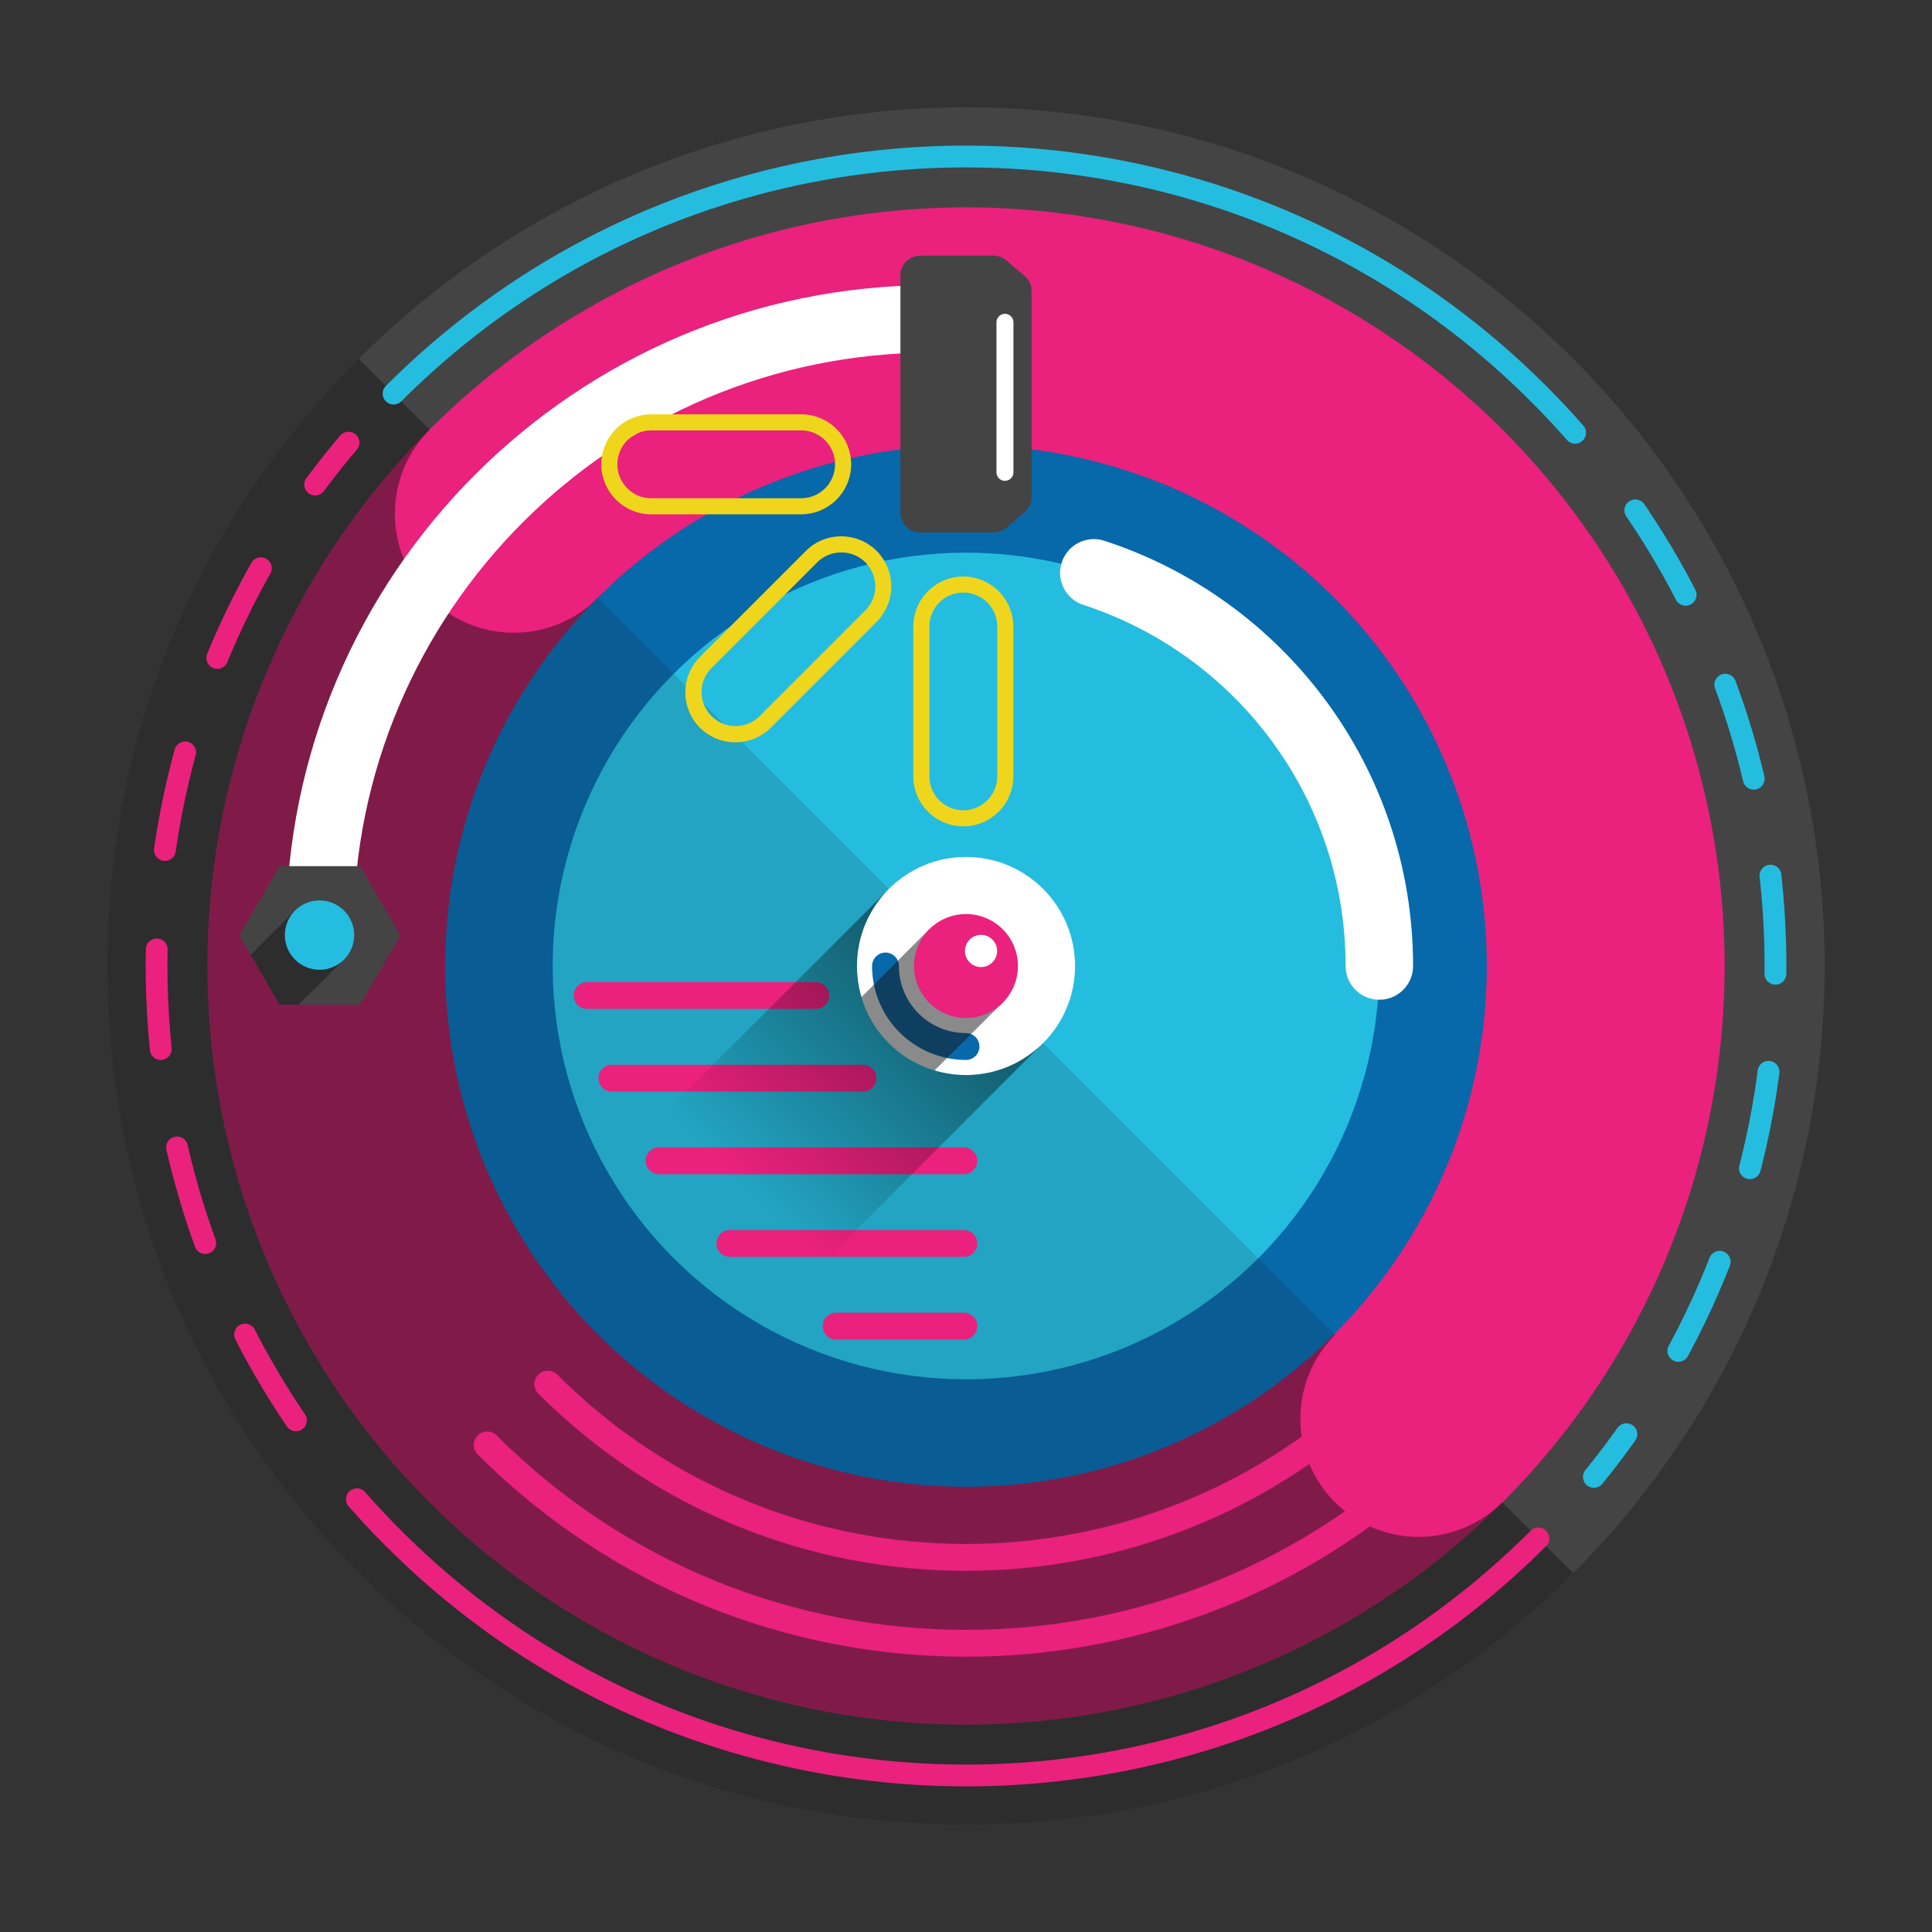 <svg id="Layer_1" data-name="Layer 1" xmlns="http://www.w3.org/2000/svg" xmlns:xlink="http://www.w3.org/1999/xlink" viewBox="0 0 1800 1800"><rect x="0" y="0" width="1800" height="1800" fill="#333333" stroke="none"/><defs><style>.cls-1{fill:#444;}.cls-2{fill:#ea217d;}.cls-16,.cls-3{fill:#161616;}.cls-20,.cls-3{opacity:0.5;}.cls-16,.cls-20,.cls-3{isolation:isolate;}.cls-10,.cls-11,.cls-12,.cls-14,.cls-18,.cls-4,.cls-5,.cls-6,.cls-7,.cls-8,.cls-9{fill:none;stroke-linecap:round;stroke-linejoin:round;}.cls-14,.cls-4,.cls-5,.cls-6,.cls-7{stroke:#ea217d;}.cls-10,.cls-4,.cls-5,.cls-6,.cls-8,.cls-9{stroke-width:20.31px;}.cls-5{stroke-dasharray:92.98 92.98 92.98 92.98;}.cls-6{stroke-dasharray:92.98 92.98 92.98 92.98 92.98 92.98;}.cls-11,.cls-7{stroke-width:20.31px;}.cls-10,.cls-11,.cls-8,.cls-9{stroke:#24bde0;}.cls-9{stroke-dasharray:91.6 91.6 91.6 91.6;}.cls-10{stroke-dasharray:91.6 91.6 91.6 91.6 91.6 91.6;}.cls-12{stroke:#fff;stroke-width:62.86px;}.cls-13{fill:#0768aa;}.cls-14,.cls-18{stroke-width:25px;}.cls-15{fill:#24bde0;}.cls-16{opacity:0.15;}.cls-17{fill:#fff;}.cls-18{stroke:#0768aa;}.cls-19{fill:#efd61d;}.cls-20{fill:url(#linear-gradient);}</style><linearGradient id="linear-gradient" x1="695.7" y1="695.7" x2="910.5" y2="910.5" gradientTransform="matrix(1, 0, 0, -1, 0, 1800)" gradientUnits="userSpaceOnUse"><stop offset="0" stop-opacity="0"/><stop offset="1"/></linearGradient></defs><title>gobattle</title><circle class="cls-1" cx="900" cy="900" r="800"/><circle class="cls-2" cx="900" cy="900" r="706.8"/><path class="cls-3" d="M900,1700c220.9,0,420.9-89.5,565.7-234.3L334.3,334.3C189.5,479.1,100,679.1,100,900,100,1341.8,458.2,1700,900,1700Z"/><circle class="cls-2" cx="478.7" cy="478.7" r="110.8"/><path class="cls-4" d="M366.7,1433.3c-11.9-11.9-23.3-24-34.2-36.5"/><path class="cls-5" d="M275.7,1323.3A750.23,750.23,0,0,1,156,1023.4"/><path class="cls-6" d="M149.8,977.4c-17.2-168.1,21.9-340.9,117.3-487.7"/><path class="cls-4" d="M293.6,451.5c9.9-13.3,20.2-26.4,31.1-39.1"/><path class="cls-7" d="M1433.3,1433.3c-294.5,294.5-772,294.5-1066.6,0"/><path class="cls-8" d="M1433.3,366.7c11.9,11.9,23.3,24,34.2,36.5"/><path class="cls-9" d="M1523.6,475.5a750.55,750.55,0,0,1,119.5,294.9"/><path class="cls-10" d="M1649.5,815.8c18.5,165.6-17.8,336.2-108.8,482.4"/><path class="cls-8" d="M1515.3,1336.2q-14.4,20.25-30.3,39.8"/><path class="cls-11" d="M366.7,366.7c294.5-294.5,772-294.5,1066.6,0"/><path class="cls-12" d="M297.9,867.7c0-315.1,255.5-570.6,570.6-570.6"/><circle class="cls-13" cx="900" cy="900" r="485.2"/><path class="cls-14" d="M1289.6,1289.6c-215.2,215.2-564.1,215.2-779.2,0"/><path class="cls-14" d="M1346.2,1346.2c-246.4,246.4-645.9,246.4-892.3,0"/><circle class="cls-15" cx="900" cy="900" r="385.1"/><path class="cls-16" d="M900,1385.2a483.68,483.68,0,0,0,343.1-142.1L556.9,556.9A483.68,483.68,0,0,0,414.8,900C414.8,1168,632,1385.2,900,1385.2Z"/><circle class="cls-17" cx="900" cy="900" r="101.6"/><path class="cls-18" d="M900,975a75,75,0,0,1-75-75"/><path class="cls-1" d="M838.9,477.6V256.7a18.52,18.52,0,0,1,18.5-18.5h68.2a18.67,18.67,0,0,1,12,4.4l17,14.5a18.63,18.63,0,0,1,6.5,14.1V463.1a18.63,18.63,0,0,1-6.5,14.1l-17,14.5a18.14,18.14,0,0,1-12,4.4H857.4A18.52,18.52,0,0,1,838.9,477.6Z"/><path class="cls-17" d="M936.3,448h0a7.92,7.92,0,0,1-7.9-7.9V300.3a7.92,7.92,0,0,1,7.9-7.9h0a7.92,7.92,0,0,1,7.9,7.9V440.1A8,8,0,0,1,936.3,448Z"/><polygon class="cls-1" points="260.5 936 223 871.5 260.5 807 335.5 807 373 871.5 335.5 936 260.5 936"/><polygon class="cls-3" points="233.6 889.6 260.5 936 278.2 936 321.7 892.7 276 847.1 233.6 889.6"/><circle class="cls-15" cx="297.7" cy="871.2" r="32.3"/><path class="cls-19" d="M783.8,514.7a31.6,31.6,0,0,1,22.4,54l-98.7,98.7a31.68,31.68,0,0,1-44.8-44.8l98.7-98.7a31.71,31.71,0,0,1,22.4-9.2m0-15a46.39,46.39,0,0,0-33,13.6L652.1,612a46.9,46.9,0,0,0,0,66h0a46.84,46.84,0,0,0,66,0l98.7-98.7a46.9,46.9,0,0,0,0-66h0a46.81,46.81,0,0,0-33-13.6Z"/><path class="cls-19" d="M746.4,401a31.6,31.6,0,0,1,0,63.2H606.8a31.6,31.6,0,0,1,0-63.2H746.4m0-15H606.8a46.71,46.71,0,0,0-46.6,46.6h0a46.71,46.71,0,0,0,46.6,46.6H746.4A46.71,46.71,0,0,0,793,432.6h0A46.65,46.65,0,0,0,746.4,386Z"/><path class="cls-19" d="M897.5,552.1a31.6,31.6,0,0,1,31.6,31.6V723.3a31.6,31.6,0,0,1-63.2,0V583.7a31.54,31.54,0,0,1,31.6-31.6m0-15h0a46.71,46.71,0,0,0-46.6,46.6V723.3a46.71,46.71,0,0,0,46.6,46.6h0a46.71,46.71,0,0,0,46.6-46.6V583.7a46.78,46.78,0,0,0-46.6-46.6Z"/><path class="cls-12" d="M1019.1,533.7c154.4,50.2,266,195.2,266,366.3"/><line class="cls-14" x1="760" y1="927.5" x2="547" y2="927.5"/><line class="cls-14" x1="804" y1="1004.5" x2="570" y2="1004.5"/><line class="cls-14" x1="898" y1="1081.5" x2="614" y2="1081.5"/><line class="cls-14" x1="898" y1="1158.5" x2="680" y2="1158.5"/><line class="cls-14" x1="898" y1="1235.5" x2="779" y2="1235.5"/><path class="cls-3" d="M802.6,929a101.82,101.82,0,0,0,68.1,68.3l63.4-63.1-68.4-68.4Z"/><circle class="cls-2" cx="900" cy="900" r="48.4"/><circle class="cls-17" cx="914" cy="886" r="15"/><path class="cls-20" d="M900,1001.6a101.59,101.59,0,0,1-74-171.2L569.6,1086.8l143.6,143.6L971,972.5A100.64,100.64,0,0,1,900,1001.6Z"/><circle class="cls-2" cx="1321.7" cy="1321.7" r="110.2"/></svg>